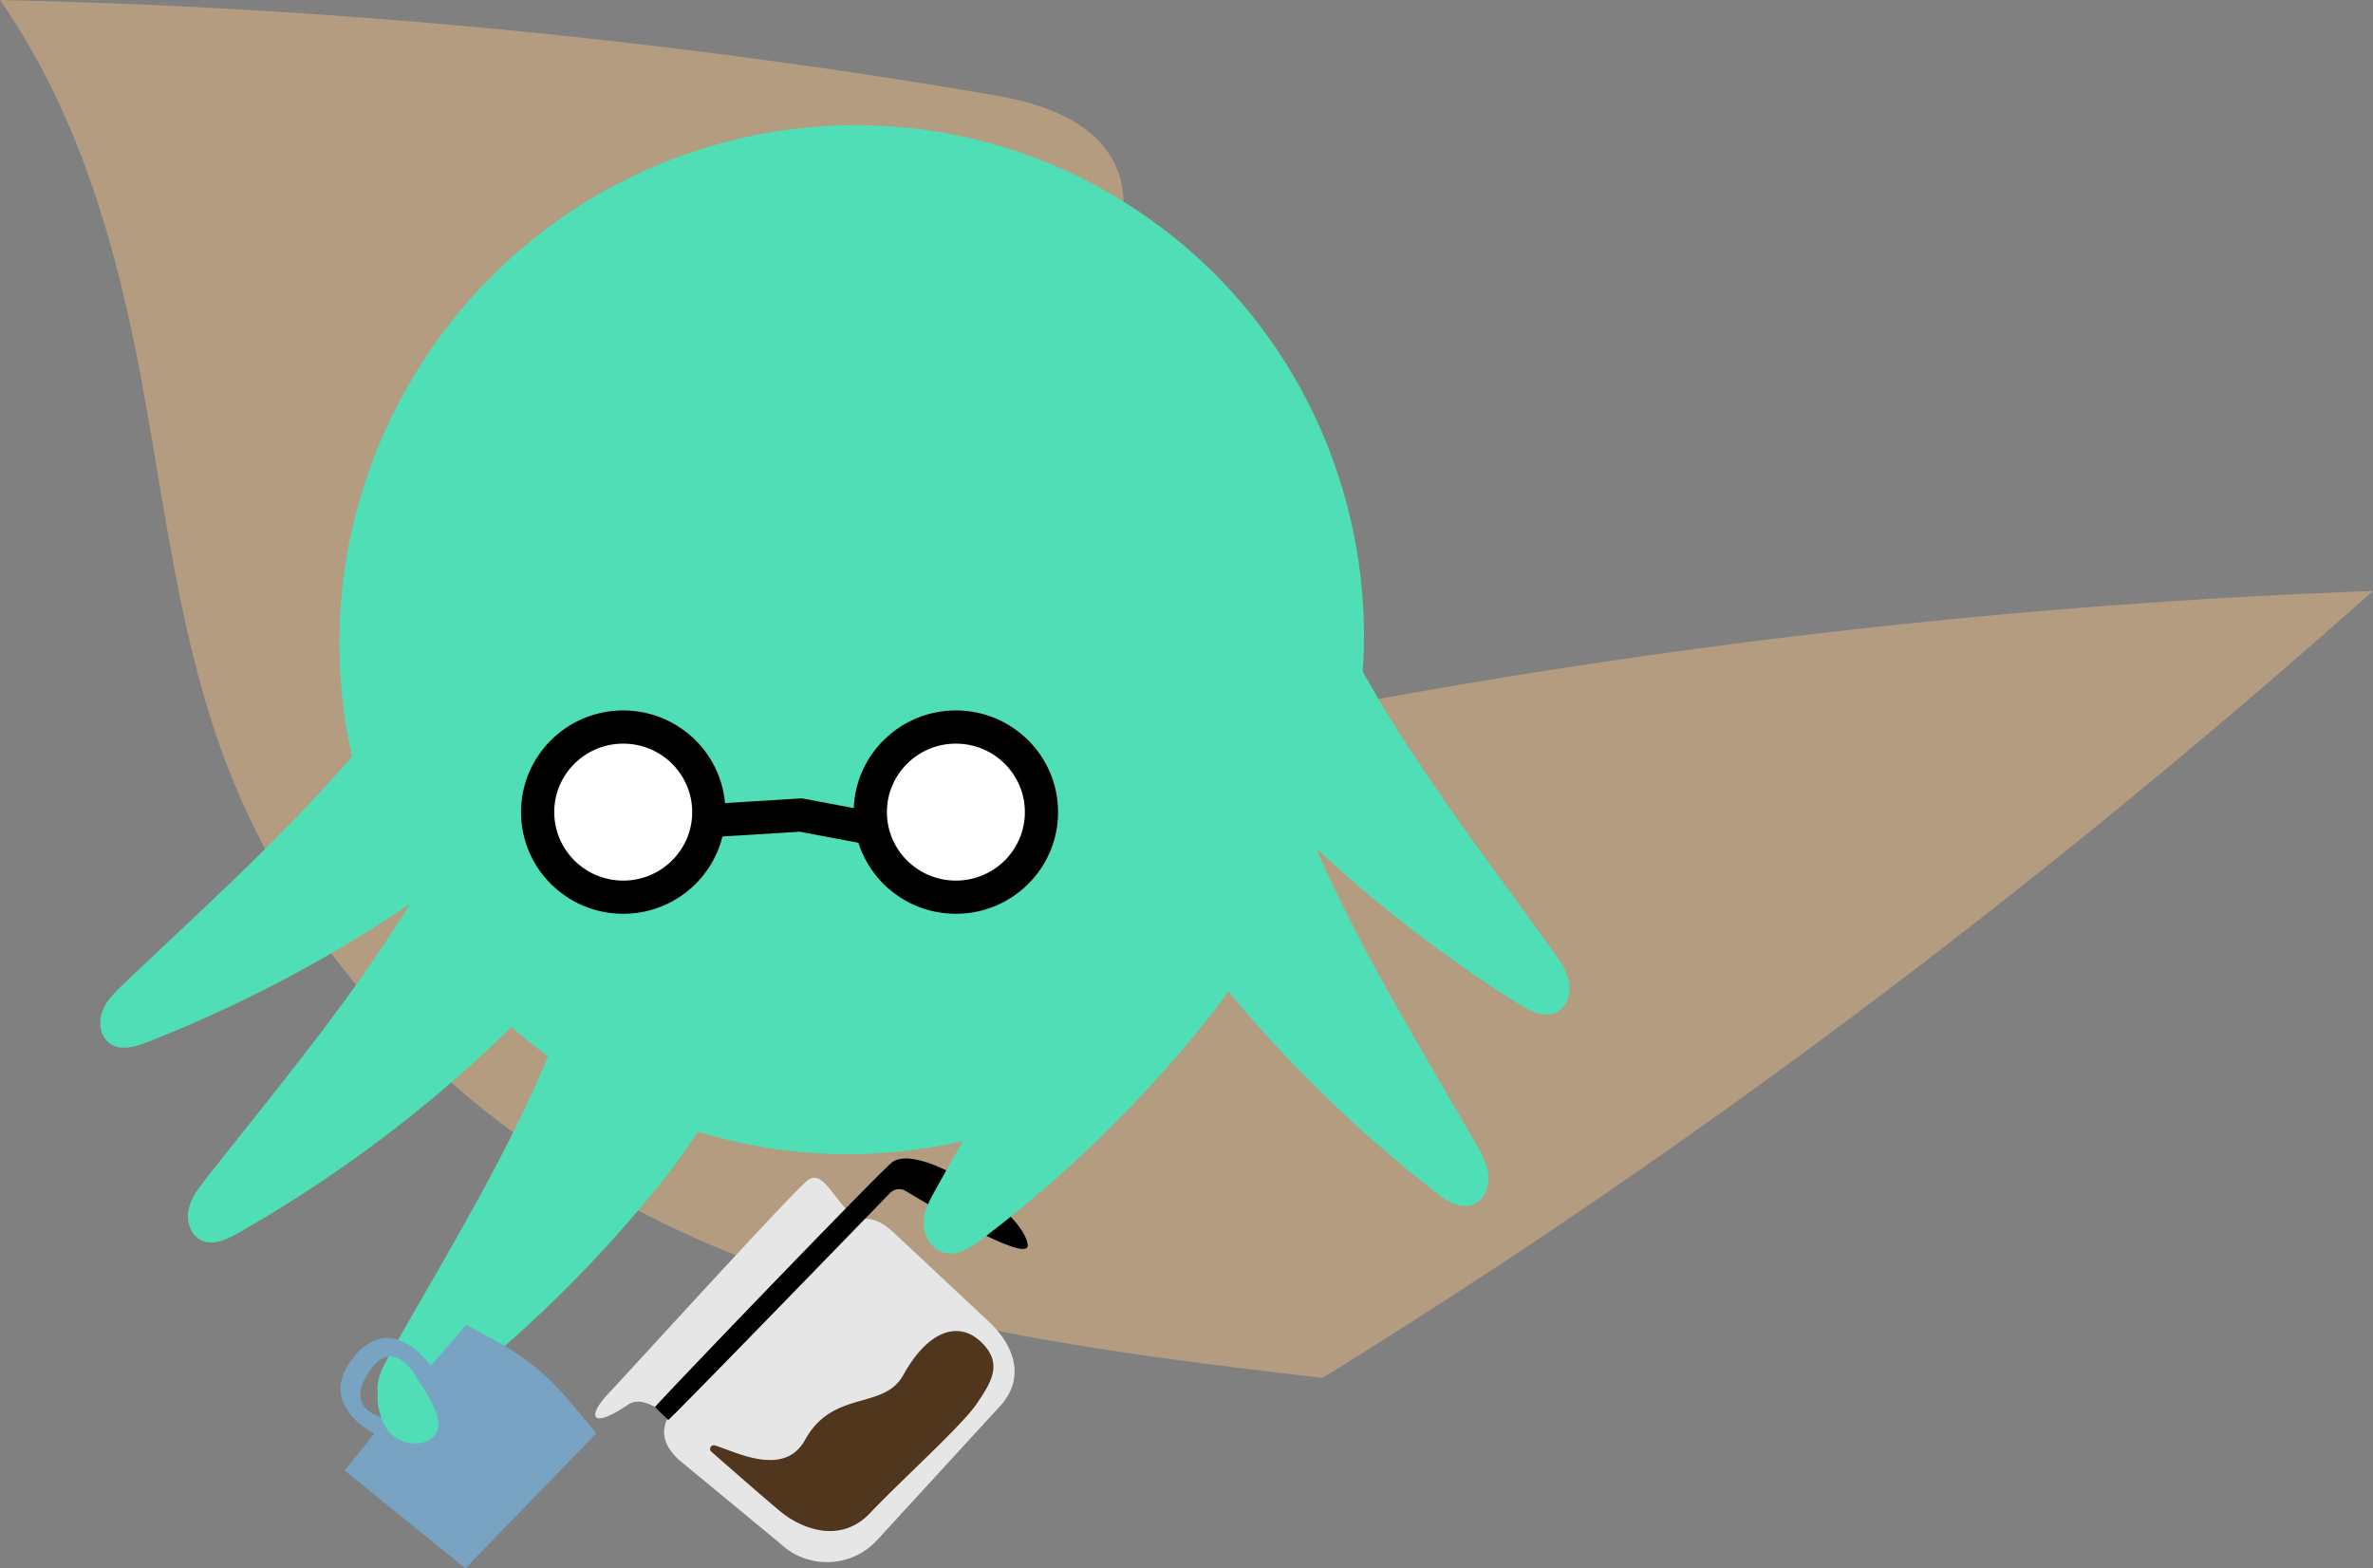 <svg width="571.72" height="377.88" fill="none" xmlns="http://www.w3.org/2000/svg"><rect width="100%" height="100%" fill="#808080" stroke="none"/><path opacity=".5" d="M0 0a1635.39 1635.39 0 0 1 239.3 22.88c12.83 2.18 28.37 7.35 31.06 22.16 1.64 9.06-2.51 18-6.52 26l-63.6 126.84a1687.99 1687.99 0 0 1 371.48-55.5c-80.1 71.28-165 135.25-253.1 189.62-51.43-6.06-103.58-12.31-151.82-34-48.24-21.69-92.94-61-113.2-116.53-10.65-29.19-14.06-61.12-19.95-92.09C27.76 58.41 18.67 26.88 0 0Z" fill="#e6b881"/><path d="M215.34 297c-2.89-2.74-5.45-3.65-7.93-3.25-5.67-1.88-8.68-12.81-12.9-9.29-4.61 3.83-42.42 45.48-47.86 51.22-5.44 5.74-4.13 8.79 4.69 2.74 2.91-2 7.11.68 9.71 2.81-1.78 3.44-1.5 6.69 2.48 10.47l24.43 20.18a16.399 16.399 0 0 0 23.18-.61l29.55-32.21c6.24-6.57 4.19-14.32-2.38-20.55z" fill="#e6e6e6"/><path d="M193.95 346.94c6.77-12.25 18.94-7.07 23.68-15.64 5.86-10.61 13.22-13.21 18.7-8 5.48 5.21 2.47 9.79-1.07 15-3.54 5.21-18.14 18.35-25.61 26.23-7.47 7.88-17.13 3.37-21.57-.31-3-2.46-11.42-9.83-16.7-14.45a.89.89 0 0 1 .86-1.51c4.89 1.47 16.66 7.82 21.71-1.32z" fill="#4f361d"/><path d="M157.8 339.04c.08-.49 50.7-53.15 56.87-58.78 6.17-5.63 31.74 11.14 32.93 19.62.67 4.86-22.23-8.61-29.36-12.91a3.09 3.09 0 0 0-3.82.49S161.3 342.23 161 342.12" fill="#000"/><path d="M312.221 215.047c33.936-59.617 13.53-135.223-45.579-168.869C207.534 12.531 132.106 33.585 98.17 93.202c-33.936 59.617-13.53 135.222 45.579 168.869 59.108 33.646 134.536 12.593 168.472-47.024z" fill="#50deb6"/><path d="M96.749 167.25c-19.06 26-43.59 47.53-67 69.85-2.06 2-4.18 4-5.14 6.72-.96 2.72-.39 6.13 2.06 7.72 2.61 1.69 6 .65 8.88-.47a324.444 324.444 0 0 0 65.86-35.09c11.35-7.86 22.61-17 27.8-29.65a136.128 136.128 0 0 0-32.46-19.08z" fill="#50deb6"/><path d="M105.76 205.49c-15.13 28.46-36.3 53.22-56.22 78.62-1.75 2.23-3.55 4.58-4.12 7.37-.57 2.79.48 6.14 3.13 7.38 2.82 1.31 6.05-.19 8.71-1.7a322.254 322.254 0 0 0 60-44c10.09-9.38 19.91-20 23.24-33.28a136.412 136.412 0 0 0-34.74-14.39zm31.72 34.68c-10.39 30.52-27.73 58.19-43.65 86.32-1.4 2.48-2.82 5.07-2.89 7.94-.07 2.87 1.64 6.07 4.61 6.93 3.17.92 6.24-1 8.71-2.9a313.056 313.056 0 0 0 54-52.24c8.72-10.77 16.93-22.73 17.9-36.46a152.28 152.28 0 0 0-38.68-9.59zm131-40.49c-10.14 30.83-27.35 58.67-43.11 87-1.39 2.5-2.8 5.11-2.83 8-.03 2.89 1.73 6.18 4.75 7.09 3.22 1 6.3-1 8.78-2.83a305.814 305.814 0 0 0 54-52.31c8.7-10.81 16.85-22.84 17.67-36.75a157.158 157.158 0 0 0-39.26-10.2zm52.8-51.4a288.946 288.946 0 0 0 18.81 32.87c10.74 16.43 22.69 32.19 34.17 48.16 1.66 2.31 3.36 4.74 3.81 7.55.45 2.81-.74 6.1-3.44 7.2-2.88 1.18-6.05-.47-8.65-2.1a325.064 325.064 0 0 1-58.24-46.68c-9.72-9.82-19.1-20.87-21.88-34.27a136.551 136.551 0 0 1 35.42-12.73z" fill="#50deb6"/><path d="M311.269 189.76c10.89 30.34 28.29 57.89 44.36 85.9 1.41 2.47 2.85 5.05 3 7.89.15 2.84-1.36 6-4.15 6.84-3 .89-6-1.06-8.38-2.94a322.51 322.51 0 0 1-53.11-52.17c-8.65-10.74-16.84-22.66-18.23-36.28a136.185 136.185 0 0 1 36.51-9.24z" fill="#50deb6"/><path d="m171.76 197.68 21.16-1.31 19.05 3.58m-61.82 16.22c11.388 0 20.62-9.178 20.62-20.5s-9.232-20.5-20.62-20.5c-11.388 0-20.62 9.178-20.62 20.5s9.232 20.5 20.62 20.5z" fill="#fff"/><path d="M230.3 216.17c11.388 0 20.62-9.178 20.62-20.5s-9.232-20.5-20.62-20.5c-11.388 0-20.62 9.178-20.62 20.5s9.232 20.5 20.62 20.5z" fill="#fff"/><path fill-rule="evenodd" clip-rule="evenodd" d="M150.15 179.17c-9.201 0-16.62 7.409-16.62 16.5 0 9.091 7.419 16.5 16.62 16.5s16.62-7.409 16.62-16.5c0-9.091-7.419-16.5-16.62-16.5zm-24.62 16.5c0-13.553 11.045-24.5 24.62-24.5 12.84 0 23.416 9.793 24.524 22.322l18.495-1.145 12.53 2.355c.511-13.103 11.35-23.532 24.601-23.532 13.575 0 24.62 10.947 24.62 24.5s-11.045 24.5-24.62 24.5c-10.998 0-20.334-7.184-23.484-17.118l-14.146-2.659-18.612 1.152c-2.646 10.706-12.362 18.625-23.908 18.625-13.575 0-24.62-10.947-24.62-24.5zm104.77-16.5c-9.201 0-16.62 7.409-16.62 16.5 0 9.091 7.419 16.5 16.62 16.5s16.62-7.409 16.62-16.5c0-9.091-7.419-16.5-16.62-16.5z" fill="#000"/><path d="m112.33 319.2-8.54 9.88s-9.32-13.56-18.6-2.07c-9.28 11.49 5 18.4 5 18.4l-7.17 8.88 29.11 23.59 31.52-32.53s-6.1-7.44-8.24-9.82a57.199 57.199 0 0 0-12.86-10.65c-2.49-1.56-10.22-5.68-10.22-5.68zm-19.27 22.51s-10.16-1.41-4.51-10.64c6.28-10.26 12.08 1.26 12.08 1.26z" fill="#78a3c2"/><path d="M91 337.78c-.55-6.36 4.85-11 8.19-7.15a36.76 36.76 0 0 1 5.51 8.79c4.36 9.5-8.08 10.6-11.51 4.79a15.356 15.356 0 0 1-2.19-6.43z" fill="#50deb6"/></svg>